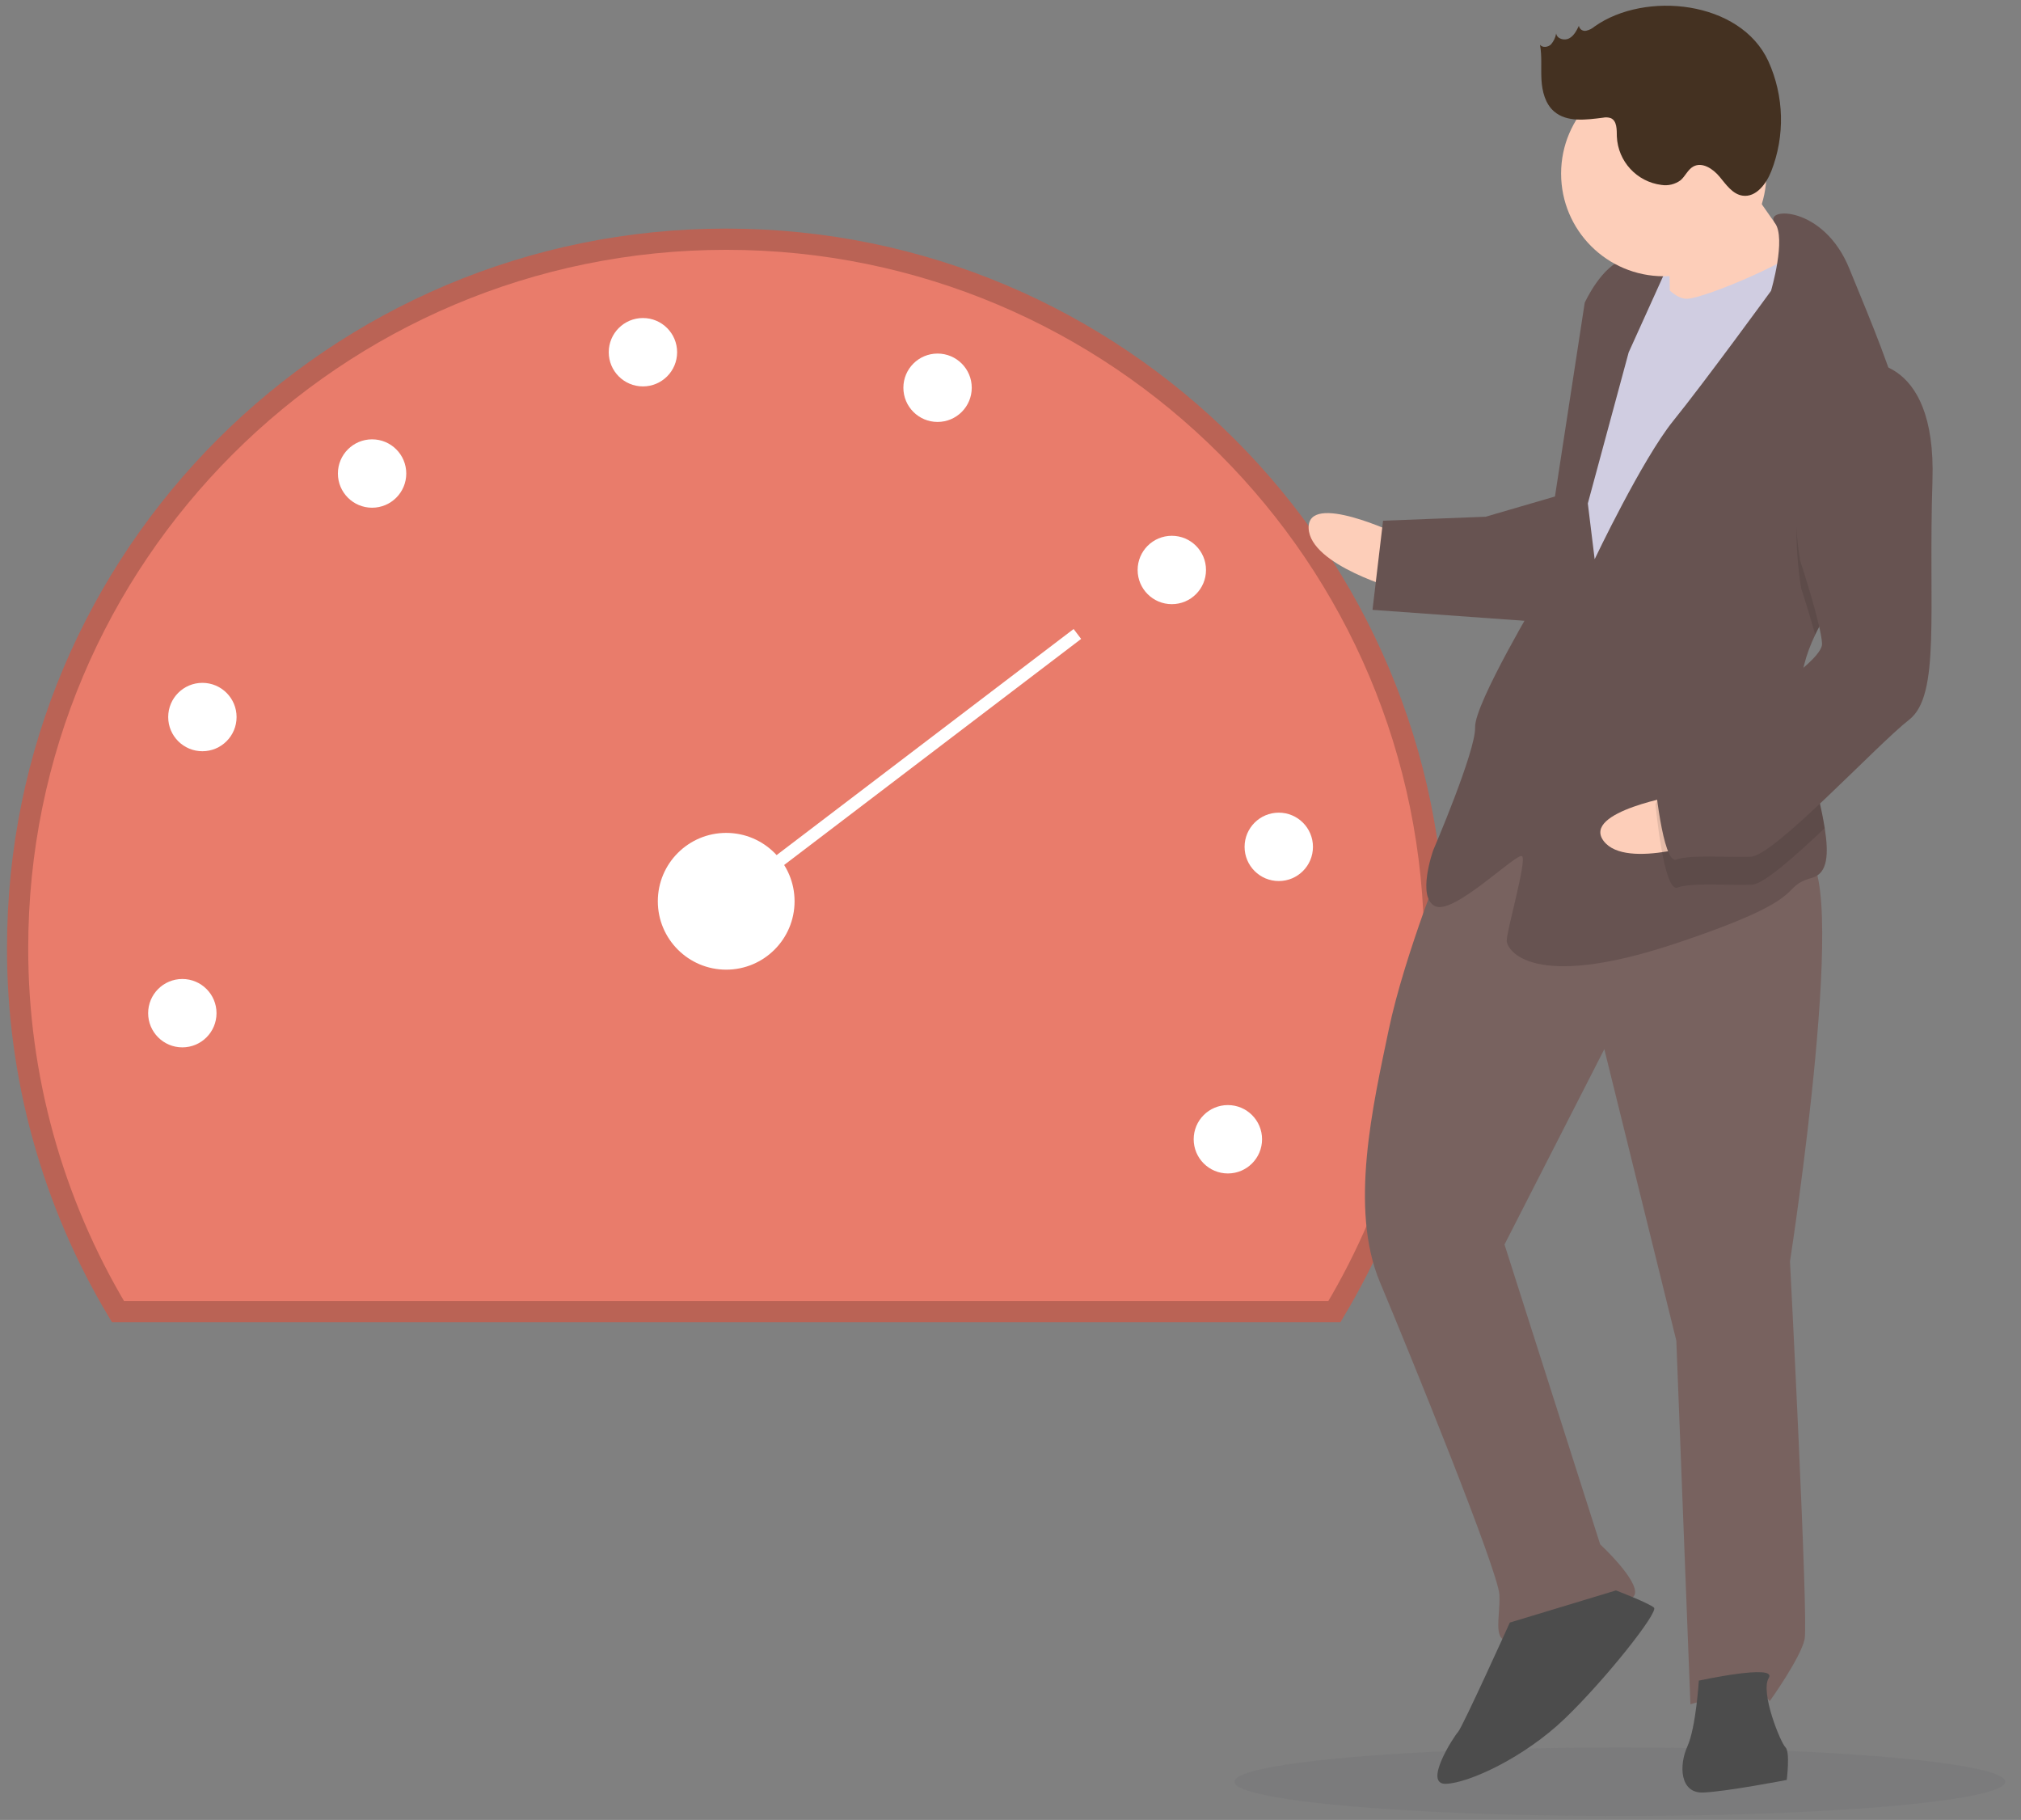 <?xml version="1.0" encoding="UTF-8"?>
<svg width="271px" height="244px" viewBox="0 0 271 244" version="1.1" xmlns="http://www.w3.org/2000/svg" xmlns:xlink="http://www.w3.org/1999/xlink">
    <rect x="0" y="0" width="271" height="244" fill="#808080" stroke="none"/>
    <title>D008917D-C3E7-42BB-B5C1-C86FBA4E592A</title>
    <g id="Website-Redesign" stroke="none" stroke-width="1" fill="none" fill-rule="evenodd">
        <g id="Products-Antivirus(1366)-Copy" transform="translate(-837, -1687)">
            <g id="Group-98-Copy-2" transform="translate(839.362, 1687.767)">
                <g id="Group-97-Copy-2" transform="translate(0, 31.304)">
                    <path d="M176.576,143.772 C185.404,129.043 190.055,112.187 190.03,95.015 C190.03,42.539 147.49,0 95.015,0 C42.54,0 1.65818861e-13,42.539 1.65818861e-13,95.015 C-0.026,112.187 4.625,129.043 13.454,143.772 L176.576,143.772 Z" id="Path" stroke="#BA6355" stroke-width="2.846" fill="#E97C6B" fill-rule="nonzero"></path>
                    <circle id="Oval" fill="#FFFFFF" fill-rule="nonzero" cx="95.015" cy="88.764" r="9.168"></circle>
                    <circle id="Oval" fill="#FFFFFF" fill-rule="nonzero" cx="22.087" cy="103.766" r="4.584"></circle>
                    <circle id="Oval" fill="#FFFFFF" fill-rule="nonzero" cx="24.777" cy="64.063" r="4.584"></circle>
                    <circle id="Oval" fill="#FFFFFF" fill-rule="nonzero" cx="47.531" cy="31.415" r="4.584"></circle>
                    <circle id="Oval" fill="#FFFFFF" fill-rule="nonzero" cx="83.85" cy="15.151" r="4.584"></circle>
                    <circle id="Oval" fill="#FFFFFF" fill-rule="nonzero" cx="123.358" cy="19.915" r="4.584"></circle>
                    <circle id="Oval" fill="#FFFFFF" fill-rule="nonzero" cx="154.77" cy="44.346" r="4.584"></circle>
                    <circle id="Oval" fill="#FFFFFF" fill-rule="nonzero" cx="169.111" cy="81.467" r="4.584"></circle>
                    <circle id="Oval" fill="#FFFFFF" fill-rule="nonzero" cx="162.286" cy="120.671" r="4.584"></circle>
                    <line x1="95.015" y1="88.764" x2="142.105" y2="52.925" id="Path" stroke="#FFFFFF" stroke-width="1.667"></line>
                </g>
                <g id="Group-82" transform="translate(163.161, 0)" fill-rule="nonzero">
                    <ellipse id="Oval" fill="#55575A" opacity="0.1" cx="51.681" cy="238.115" rx="51.681" ry="4.594"></ellipse>
                    <g id="Group-55" transform="translate(9.953, 0)">
                        <rect id="Rectangle" fill="#D0CDE1" transform="translate(47.252, 37.235) rotate(-2.221) translate(-47.252, -37.235) " x="42.873" y="31.604" width="8.759" height="11.261"></rect>
                        <path d="M11.929,70.849 C11.929,70.849 -0.192,65.058 0.002,70.059 C0.196,75.06 12.22,78.35 12.22,78.35 L11.929,70.849 Z" id="Path" fill="#FDCEB9"></path>
                        <path d="M18.579,113.165 C18.579,113.165 12.86,127.161 10.748,137.261 C8.635,147.36 5.417,161.259 9.556,171.116 C13.695,180.973 25.462,209.943 25.583,213.069 C25.704,216.195 24.575,219.369 27.076,219.272 C29.576,219.175 43.184,214.891 43.737,212.991 C44.289,211.091 39.094,206.284 39.094,206.284 L26.266,166.085 L39.65,139.896 L49.304,178.966 L51.195,227.728 C51.195,227.728 60.476,224.864 61.823,227.316 C61.823,227.316 65.981,221.52 66.509,218.995 C67.037,216.47 64.546,168.358 64.546,168.358 C64.546,168.358 73.064,113.557 66.187,113.823 C59.311,114.09 32.375,97.604 18.579,113.165 Z" id="Path" fill="#78625F"></path>
                        <path d="M26.979,216.772 C26.979,216.772 20.635,230.792 20.035,231.441 C19.434,232.09 15.3,238.512 18.426,238.39 C21.552,238.269 28.932,234.853 34.365,229.633 C39.797,224.414 46.96,215.371 46.31,214.77 C45.661,214.169 41.212,212.463 41.212,212.463 L26.979,216.772 Z" id="Path" fill="#4C4C4C"></path>
                        <path d="M52.324,224.554 C52.324,224.554 51.942,230.83 50.788,233.379 C49.635,235.928 49.781,239.679 52.906,239.558 C56.032,239.437 64.111,237.871 64.111,237.871 C64.111,237.871 64.59,234.096 63.941,233.495 C63.292,232.894 60.524,226.114 61.702,224.19 C62.879,222.266 52.324,224.554 52.324,224.554 Z" id="Path" fill="#4C4C4C"></path>
                        <path d="M56.949,20.893 C56.949,20.893 63.613,31.279 66.21,33.682 C68.808,36.086 61.5,41.378 61.5,41.378 L48.42,43.137 C48.42,43.137 48.585,31.235 47.911,30.009 C47.237,28.783 56.949,20.893 56.949,20.893 Z" id="Path" fill="#FDCEB9"></path>
                        <path d="M45.58,34.482 C45.58,34.482 48.275,39.386 50.775,39.289 C53.276,39.193 66.21,33.682 66.763,31.782 C67.315,29.883 71.047,45.39 71.047,45.39 L39.397,101.088 L31.677,95.753 L35.418,63.051 L38.49,45.401 L45.58,34.482 Z" id="Path" fill="#D0CDE1"></path>
                        <path d="M67.93,84.329 C66.667,86.97 65.879,89.724 65.988,92.544 C65.993,92.669 65.998,92.794 66.009,92.919 C66.309,98.705 68.44,105.396 69.205,110.263 C69.76,113.754 69.602,116.302 67.559,116.901 C62.606,118.345 68.281,119.377 49.119,125.755 C29.958,132.133 26.614,126.628 26.565,125.377 C26.517,124.127 29.279,114.629 28.629,114.028 C27.98,113.427 19.543,121.893 16.994,120.74 C14.445,119.586 16.703,113.238 16.703,113.238 C16.703,113.238 22.446,99.867 22.324,96.741 C22.203,93.616 31.023,78.873 31.023,78.873 L37.022,39.823 C37.022,39.823 39.328,34.725 42.43,33.978 C45.531,33.232 48.105,35.01 48.105,35.01 L42.915,46.481 L37.439,66.729 L38.355,74.206 C38.355,74.206 44.723,60.811 48.905,55.641 C53.087,50.47 62.004,38.228 62.004,38.228 C62.004,38.228 64.085,31.204 62.514,29.105 C60.942,26.999 69.069,26.684 72.534,35.315 C74.371,39.89 77.353,46.711 79.221,53.062 C80.885,58.689 81.671,63.949 80.022,66.956 C77.502,71.549 71.162,77.586 67.93,84.329 Z" id="Path" fill="#675351"></path>
                        <path d="M80.022,66.956 C77.502,71.549 71.162,77.586 67.93,84.329 C67.086,81.288 66.056,78.141 66.056,78.141 C66.056,78.141 62.106,57.007 73.79,51.545 C75.726,51.358 77.662,51.899 79.221,53.062 C80.885,58.689 81.671,63.949 80.022,66.956 Z" id="Path" fill="#000000" opacity="0.1"></path>
                        <path d="M33.64,65.624 L23.734,68.512 L9.981,69.046 L8.566,80.996 L31.168,82.624 C31.168,82.624 36.814,66.753 33.64,65.624 Z" id="Path" fill="#675351"></path>
                        <path d="M49.792,105.806 C49.792,105.806 36.54,108.005 39.565,111.992 C42.589,115.98 54.329,111.788 54.329,111.788 L49.792,105.806 Z" id="Path" fill="#FDCEB9"></path>
                        <path d="M66.009,92.919 C66.309,98.705 68.44,105.396 69.205,110.263 C64.983,114.258 60.969,117.782 59.456,117.841 C56.33,117.962 51.305,117.531 49.454,118.229 C47.602,118.927 46.517,107.073 46.517,107.073 C46.517,107.073 47.621,103.274 52.55,101.204 C55.877,99.804 62.253,96.007 66.009,92.919 Z" id="Path" fill="#000000" opacity="0.1"></path>
                        <path d="M73.644,47.794 C73.644,47.794 84.224,46.132 83.652,63.685 C83.081,81.237 84.767,92.442 80.512,95.737 C76.257,99.033 62.436,113.969 59.311,114.09 C56.185,114.211 51.159,113.78 49.308,114.478 C47.457,115.176 46.371,103.322 46.371,103.322 C46.371,103.322 47.476,99.523 52.405,97.453 C57.333,95.384 68.944,88.047 68.847,85.546 C68.75,83.045 65.91,74.39 65.91,74.39 C65.91,74.39 61.96,53.256 73.644,47.794 Z" id="Path" fill="#675351"></path>
                        <circle id="Oval" fill="#FDCEB9" cx="47.62" cy="22.507" r="13.764"></circle>
                        <path d="M38.352,2.78 C38.021,3.066 37.623,3.265 37.195,3.36 C36.748,3.44 36.321,3.144 36.238,2.698 C35.923,3.351 35.568,4.047 34.925,4.382 C34.282,4.717 33.288,4.436 33.195,3.717 C33.101,4.263 32.86,4.773 32.497,5.191 C32.098,5.571 31.375,5.667 31.026,5.24 C31.308,6.779 31.134,8.361 31.222,9.923 C31.311,11.485 31.727,13.141 32.907,14.168 C34.628,15.665 37.216,15.296 39.479,15.012 C39.822,14.94 40.177,14.959 40.509,15.068 C41.357,15.429 41.318,16.609 41.33,17.53 C41.473,20.868 44.005,23.614 47.32,24.027 C48.219,24.166 49.135,23.942 49.869,23.405 C50.512,22.86 50.84,21.972 51.576,21.563 C52.774,20.897 54.227,21.868 55.103,22.922 C55.979,23.976 56.842,25.273 58.199,25.466 C59.993,25.721 61.36,23.892 62.031,22.208 C63.9,17.44 63.764,12.119 61.653,7.453 C57.906,-0.715 45.107,-2.006 38.352,2.78 Z" id="Path" fill="#443121"></path>
                    </g>
                </g>
            </g>
        </g>
    </g>
</svg>